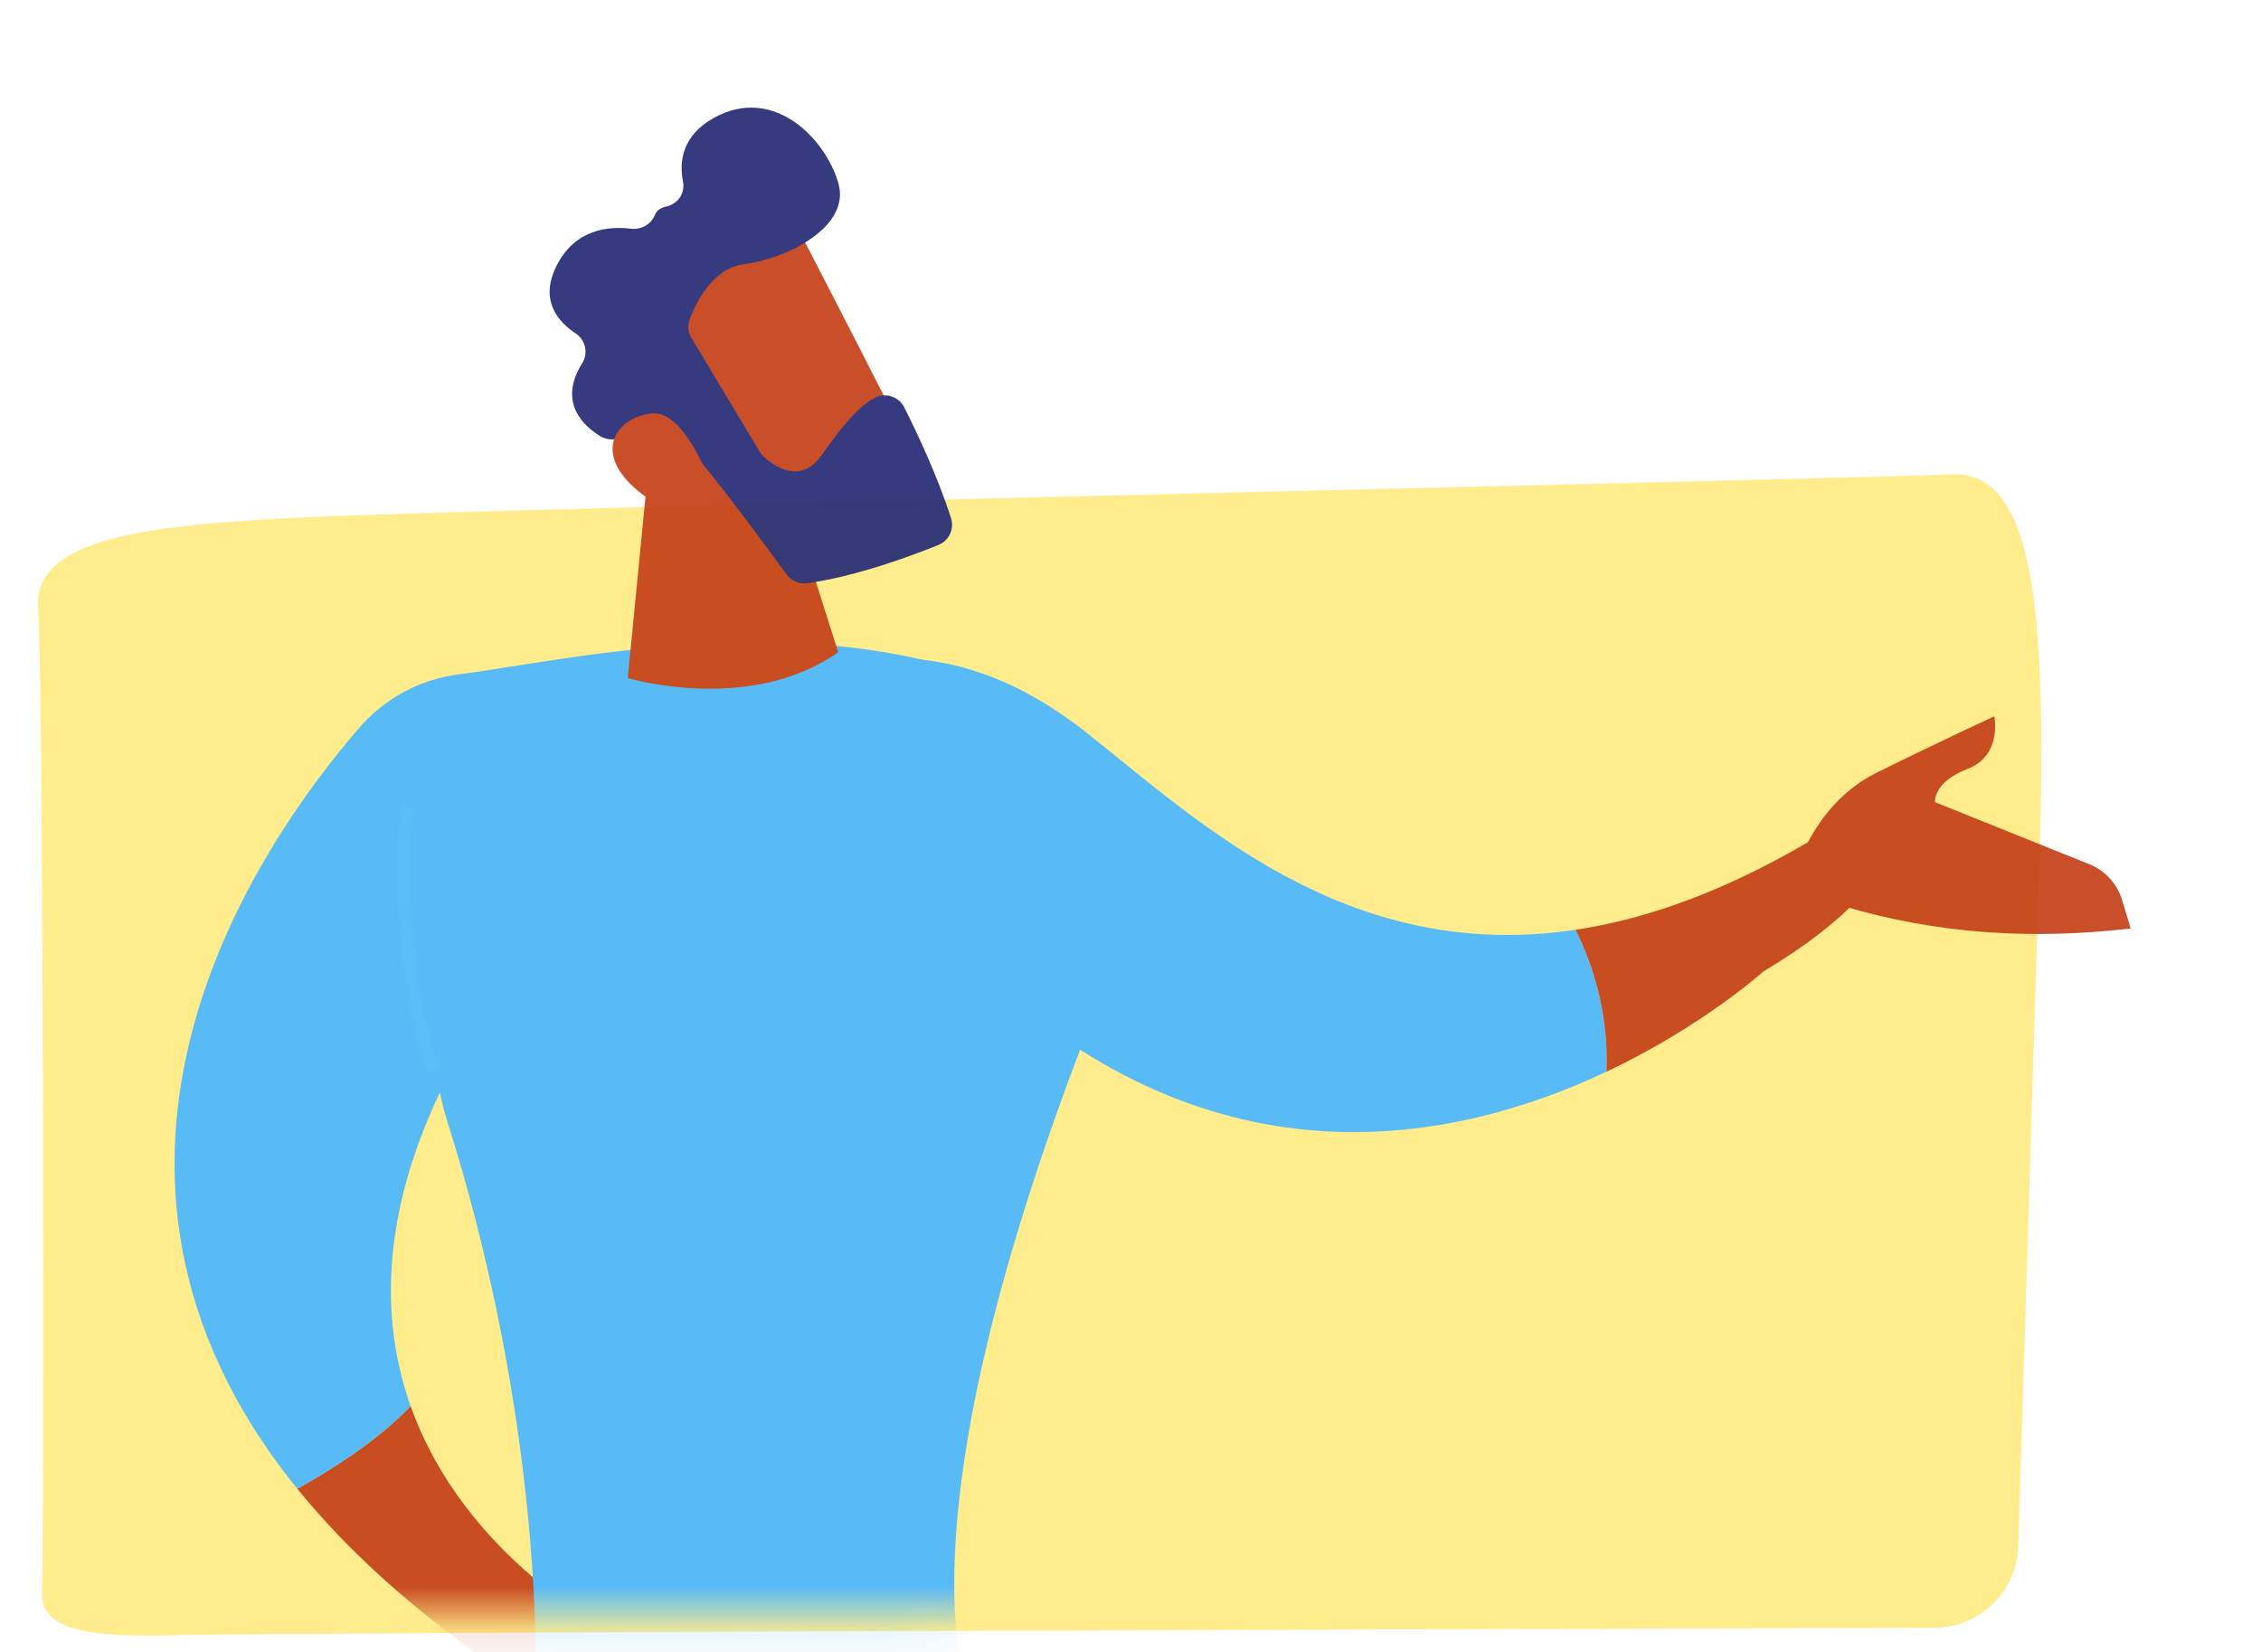 <svg width="52" height="38" viewBox="0 0 52 38" fill="none" xmlns="http://www.w3.org/2000/svg">
<path d="M0.968 36.633C1.018 34.503 0.999 15.639 0.877 14.01C0.755 12.38 3.292 12.075 7.188 11.892C11.083 11.708 43.952 10.982 44.8 10.914C46.702 10.76 47.096 13.603 46.906 19.776C46.762 24.413 46.526 32.053 46.417 35.566C46.401 36.069 46.191 36.546 45.83 36.897C45.469 37.247 44.986 37.444 44.483 37.445C36.573 37.467 6.258 37.553 4.24 37.613C1.916 37.683 0.948 37.478 0.968 36.633Z" fill="#FFEB84" fill-opacity="0.93"/>
<mask id="mask0" mask-type="alpha" maskUnits="userSpaceOnUse" x="0" y="0" width="52" height="38">
<path d="M0.898 35.834C0.953 32.89 0.933 6.815 0.797 4.563C0.662 2.311 3.471 1.889 7.782 1.635C12.094 1.382 48.474 0.379 49.413 0.284C51.518 0.071 51.954 4.001 51.743 12.533C51.584 18.943 51.323 29.502 51.202 34.358C51.185 35.054 50.952 35.713 50.553 36.198C50.153 36.683 49.618 36.955 49.061 36.956C40.307 36.986 6.753 37.106 4.519 37.188C1.947 37.284 0.876 37.002 0.898 35.834Z" fill="#FFEB84" fill-opacity="0.93"/>
</mask>
<g mask="url(#mask0)">
<path d="M9.443 32.341C8.699 33.132 7.607 33.818 6.837 34.245C7.987 35.666 9.542 37.088 11.6 38.481L12.189 39.803L14.077 37.541C14.077 37.541 10.69 35.855 9.443 32.341Z" fill="#C4421B"/>
<path d="M21.552 37.069C21.552 37.069 25.302 51.321 25.234 69.254C25.234 69.413 25.179 69.567 25.078 69.69C24.978 69.814 24.838 69.898 24.683 69.931C24.211 70.03 23.518 70.147 22.944 70.132C22.796 70.127 22.653 70.071 22.541 69.973C22.43 69.875 22.355 69.741 22.331 69.594C21.806 66.511 18.788 49.14 17.069 46.319C17.069 46.319 15.938 61.791 16.299 69.818C16.303 69.914 16.271 70.008 16.209 70.082C16.147 70.155 16.059 70.202 15.963 70.213C15.499 70.263 15.031 70.262 14.568 70.21C14.455 70.198 14.349 70.15 14.267 70.072C14.184 69.993 14.131 69.89 14.114 69.778C13.739 67.168 11.584 51.634 11.675 40.444C11.681 39.813 13.344 37.07 13.344 37.07L21.552 37.069Z" fill="url(#paint0_linear)"/>
<path d="M26.767 19.822C26.164 19.065 25.633 18.254 25.18 17.399C24.556 16.222 25.13 18.16 24.959 16.831C20.295 13.465 13.271 15.169 10.554 15.512C9.664 15.625 8.847 16.063 8.261 16.743C5.933 19.438 0.825 26.814 6.837 34.247C7.607 33.82 8.7 33.135 9.443 32.342C8.778 30.466 8.723 28.07 10.117 25.131C10.165 25.364 10.224 25.595 10.296 25.822C12.217 31.91 12.32 36.977 12.316 38.143C12.315 38.221 12.338 38.296 12.381 38.361C12.424 38.425 12.486 38.474 12.557 38.503C15.086 39.517 19.955 38.914 21.589 38.671C21.733 38.649 21.861 38.571 21.948 38.454C22.034 38.337 22.07 38.191 22.049 38.047C21.247 32.237 25.363 22.678 26.45 20.283C26.528 20.112 26.635 19.956 26.767 19.822Z" fill="url(#paint1_linear)"/>
<path d="M14.925 10.617L14.438 15.597C14.438 15.597 17.239 16.441 19.277 15.003L17.845 10.477L14.925 10.617Z" fill="#C4421B"/>
<path d="M18.176 4.942C18.243 5.005 21.021 10.461 21.021 10.461L17.873 11.982L14.471 7.202C14.471 7.202 17.047 3.879 18.176 4.942Z" fill="#C4421B"/>
<path d="M15.865 7.334C15.837 7.405 15.826 7.482 15.832 7.559C15.839 7.635 15.863 7.709 15.902 7.775L17.473 10.393C17.496 10.433 17.525 10.469 17.559 10.5C17.746 10.674 18.386 11.18 18.88 10.491C19.302 9.904 19.697 9.37 20.121 9.15C20.18 9.119 20.244 9.101 20.31 9.096C20.377 9.091 20.443 9.099 20.506 9.12C20.569 9.141 20.627 9.174 20.678 9.217C20.728 9.26 20.769 9.313 20.798 9.373C21.057 9.886 21.558 10.932 21.873 11.922C21.911 12.042 21.902 12.172 21.848 12.286C21.794 12.4 21.699 12.489 21.582 12.536C20.945 12.794 19.684 13.261 18.566 13.416C18.476 13.428 18.384 13.416 18.301 13.38C18.217 13.345 18.145 13.287 18.091 13.214C17.61 12.555 16.254 10.713 15.791 10.252C15.361 9.824 14.568 9.985 14.21 10.088C14.143 10.107 14.073 10.113 14.004 10.103C13.935 10.094 13.869 10.071 13.809 10.035C13.446 9.817 12.813 9.272 13.392 8.351C13.536 8.122 13.463 7.817 13.237 7.668C12.832 7.402 12.392 6.901 12.811 6.092C13.235 5.272 13.992 5.198 14.508 5.261C14.736 5.289 14.967 5.17 15.055 4.957C15.094 4.863 15.171 4.782 15.314 4.753C15.584 4.698 15.761 4.451 15.708 4.18C15.617 3.716 15.686 3.114 16.428 2.706C17.787 1.959 18.977 3.177 19.279 4.204C19.582 5.232 18.063 5.958 17.107 6.079C16.404 6.167 16.019 6.934 15.865 7.334Z" fill="url(#paint2_linear)"/>
<path d="M16.381 11.213C16.381 11.213 15.777 9.445 15.004 9.51C14.23 9.574 13.622 10.345 14.58 11.211C15.773 12.289 16.381 11.213 16.381 11.213Z" fill="#C4421B"/>
<path d="M9.862 24.675C8.843 21.885 9.213 18.516 9.217 18.483L9.498 18.515C9.494 18.548 9.132 21.852 10.128 24.578L9.862 24.675Z" fill="url(#paint3_linear)"/>
<path d="M36.236 21.388C30.96 22.18 27.522 18.851 24.959 16.831C21.577 14.165 18.944 15.462 18.944 15.462L22.552 22.347C27.939 27.427 33.463 26.299 36.945 24.653C36.999 23.323 36.644 22.21 36.236 21.388Z" fill="url(#paint4_linear)"/>
<path d="M43.651 18.24L41.902 19.181C39.803 20.459 37.926 21.134 36.236 21.388C36.644 22.211 36.999 23.324 36.946 24.654C39.163 23.605 40.554 22.348 40.554 22.348C44.516 19.984 43.651 18.24 43.651 18.24Z" fill="#C4421B"/>
<path d="M48.806 20.706C48.75 20.52 48.654 20.35 48.523 20.207C48.392 20.064 48.231 19.952 48.052 19.88L44.502 18.452C44.502 18.452 44.448 17.997 45.252 17.687C46.056 17.378 45.867 16.478 45.867 16.478C45.867 16.478 44.77 16.979 43.162 17.773C42.242 18.227 41.727 19.03 41.453 19.634L42.367 20.836C44.555 21.493 46.77 21.619 49.003 21.358L48.806 20.706Z" fill="#C4421B"/>
</g>
<defs>
<linearGradient id="paint0_linear" x1="19752" y1="43914.7" x2="-25814.5" y2="72816.7" gradientUnits="userSpaceOnUse">
<stop stop-color="#2B3582"/>
<stop offset="1" stop-color="#150E42"/>
</linearGradient>
<linearGradient id="paint1_linear" x1="32396.7" y1="17011.1" x2="16233.2" y2="38557.3" gradientUnits="userSpaceOnUse">
<stop stop-color="#53D8FF"/>
<stop offset="1" stop-color="#3840F7"/>
</linearGradient>
<linearGradient id="paint2_linear" x1="6940.46" y1="10039.2" x2="12765" y2="4799.86" gradientUnits="userSpaceOnUse">
<stop stop-color="#2B3582"/>
<stop offset="1" stop-color="#150E42"/>
</linearGradient>
<linearGradient id="paint3_linear" x1="1075.51" y1="3842.49" x2="7.762" y2="4077.28" gradientUnits="userSpaceOnUse">
<stop stop-color="#53D8FF"/>
<stop offset="1" stop-color="#3840F7"/>
</linearGradient>
<linearGradient id="paint4_linear" x1="29476.8" y1="9262.5" x2="24039.9" y2="22051.8" gradientUnits="userSpaceOnUse">
<stop stop-color="#53D8FF"/>
<stop offset="1" stop-color="#3840F7"/>
</linearGradient>
</defs>
</svg>
